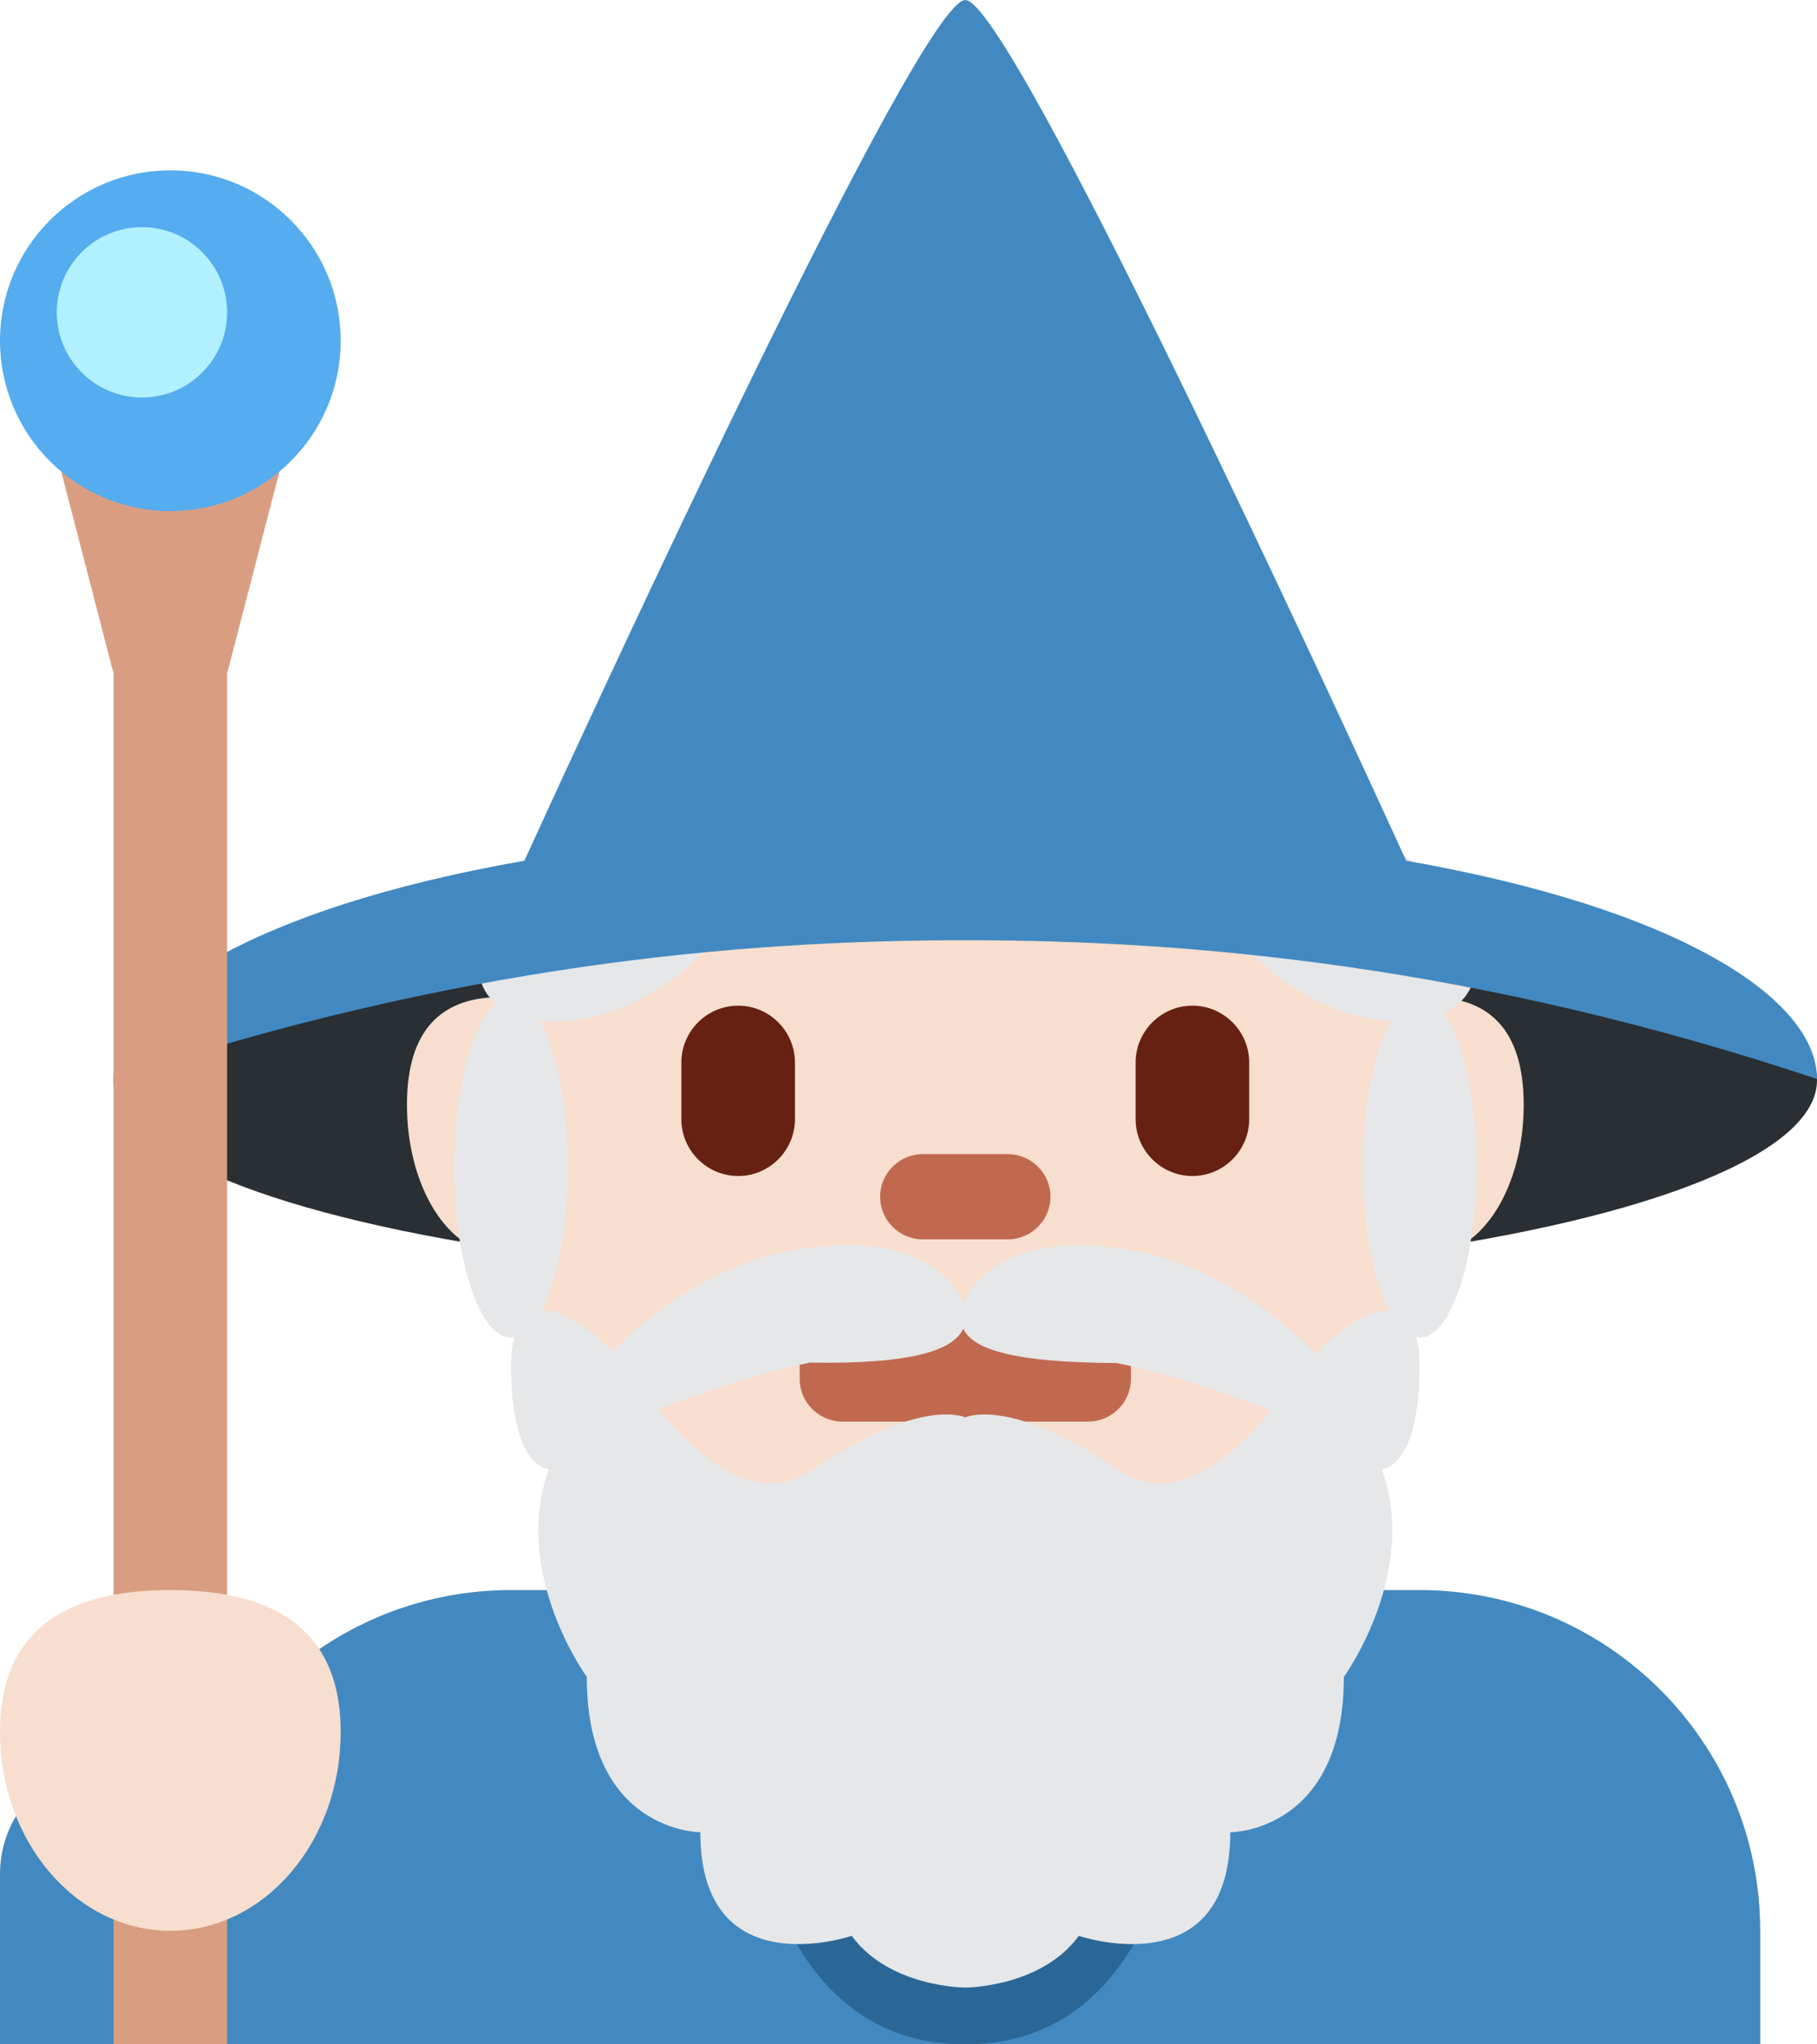 <?xml version="1.0" encoding="UTF-8" standalone="no"?>
<svg
   xmlns:dc="http://purl.org/dc/elements/1.1/"
   xmlns:cc="http://creativecommons.org/ns#"
   xmlns:rdf="http://www.w3.org/1999/02/22-rdf-syntax-ns#"
   xmlns:svg="http://www.w3.org/2000/svg"
   xmlns="http://www.w3.org/2000/svg"
   xmlns:sodipodi="http://sodipodi.sourceforge.net/DTD/sodipodi-0.dtd"
   xmlns:inkscape="http://www.inkscape.org/namespaces/inkscape"
   viewBox="0 0 32 36"
   id="svg2"
   version="1.1"
   inkscape:version="0.91 r13725"
   sodipodi:docname="1f9d9-1f3fb.svg"
   width="32"
   height="36">
  <defs
     id="defs30" />
  <sodipodi:namedview
     pagecolor="#ffffff"
     bordercolor="#666666"
     borderopacity="1"
     objecttolerance="10"
     gridtolerance="10"
     guidetolerance="10"
     inkscape:pageopacity="0"
     inkscape:pageshadow="2"
     inkscape:window-width="640"
     inkscape:window-height="480"
     id="namedview28"
     showgrid="false"
     inkscape:zoom="6.5555556"
     inkscape:cx="17"
     inkscape:cy="18"
     inkscape:window-x="0"
     inkscape:window-y="0"
     inkscape:window-maximized="0"
     inkscape:current-layer="svg2" />
  <path
     d="M 25,28 9,28 C 6.516,28 4.385,29.51 3.473,31.661 3.107,31.258 2.584,31 2,31 0.9,31 0,31.9 0,33 l 0,3 31,0 0,-2 c 0,-3.313 -2.687,-6 -6,-6 z"
     id="path4"
     inkscape:connector-curvature="0"
     style="fill:#4289c1" />
  <path
     d="m 13,27 8,0 c 0,0 1,9 -4,9 -5,0 -4,-9 -4,-9 z"
     id="path6"
     inkscape:connector-curvature="0"
     style="fill:#2a6797" />
  <ellipse
     cx="17"
     cy="19.024"
     rx="15"
     ry="3.529"
     id="ellipse8"
     style="fill:#292f33" />
  <path
     d="M 25.339,17.563 C 24.53,13.963 21.104,8.913 17,8.913 c -4.104,0 -7.53,5.05 -8.339,8.65 -0.836,0.048 -1.494,0.52 -1.494,1.889 0,1.448 0.734,2.622 1.639,2.622 0.015,0 0.028,-0.006 0.043,-0.007 1.064,4.376 4.31,8.013 8.152,8.013 3.842,0 7.088,-3.637 8.152,-8.013 0.015,0.001 0.028,0.007 0.043,0.007 0.905,0 1.639,-1.174 1.639,-2.622 -0.002,-1.369 -0.659,-1.84 -1.496,-1.889 z"
     id="path10"
     inkscape:connector-curvature="0"
     style="fill:#f7dece" />
  <path
     d="m 13,20.709 c -0.55,0 -1,-0.45 -1,-1 l 0,-1 c 0,-0.55 0.45,-1 1,-1 0.55,0 1,0.45 1,1 l 0,1 c 0,0.55 -0.45,1 -1,1 z m 8,0 c -0.55,0 -1,-0.45 -1,-1 l 0,-1 c 0,-0.55 0.45,-1 1,-1 0.55,0 1,0.45 1,1 l 0,1 c 0,0.55 -0.45,1 -1,1 z"
     id="path12"
     inkscape:connector-curvature="0"
     style="fill:#662113" />
  <path
     d="m 17.75,21.824 -1.5,0 c -0.413,0 -0.75,-0.337 -0.75,-0.75 0,-0.413 0.337,-0.75 0.75,-0.75 l 1.5,0 c 0.413,0 0.75,0.337 0.75,0.75 0,0.413 -0.337,0.75 -0.75,0.75 z m 1.417,3.209 -4.333,0 c -0.412,0 -0.75,-0.337 -0.75,-0.75 l 0,-0.331 c 0,-0.412 0.337,-0.75 0.75,-0.75 l 4.333,0 c 0.413,0 0.75,0.337 0.75,0.75 l 0,0.331 c 0,0.412 -0.338,0.75 -0.75,0.75 z"
     id="path14"
     inkscape:connector-curvature="0"
     style="fill:#c1694f" />
  <path
     d="m 25.424,17.846 c 0.193,-0.092 0.348,-0.224 0.449,-0.399 0.414,-0.717 -0.219,-1.859 -1.415,-2.549 -1.196,-0.69 -2.501,-0.668 -2.915,0.049 -0.414,0.717 0.219,1.859 1.415,2.549 0.519,0.299 1.054,0.457 1.532,0.489 -0.292,0.524 -0.49,1.473 -0.49,2.569 0,1.063 0.185,1.991 0.463,2.524 -0.409,-0.016 -0.953,0.396 -1.291,0.764 C 22.463,23.103 21.331,22.293 20.052,22.04 18,21.634 17.151,22.426 16.964,22.973 16.782,22.426 15.935,21.625 13.874,22.033 12.615,22.282 11.5,23.071 10.789,23.8 10.45,23.443 9.929,23.063 9.536,23.078 9.815,22.545 10,21.616 10,20.554 10,19.453 9.8,18.5 9.505,17.979 c 0.566,0.064 1.274,-0.09 1.953,-0.482 1.196,-0.69 1.829,-1.832 1.415,-2.549 -0.414,-0.717 -1.719,-0.739 -2.915,-0.049 -1.196,0.69 -1.829,1.832 -1.415,2.549 0.05,0.087 0.115,0.163 0.189,0.229 C 8.311,18.029 8,19.177 8,20.554 c 0,1.657 0.448,3 1,3 0.02,0 0.039,-0.014 0.059,-0.018 C 9.022,23.672 9,23.838 9,24.047 c 0,1.823 0.667,1.823 0.667,1.823 -0.667,1.823 0.667,3.66 0.667,3.66 0,2.735 2,2.735 2,2.735 C 12.333,35 15,34.089 15,34.089 15.667,35 17,35 17,35 c 0,0 1.333,0 2,-0.911 0,0 2.667,0.911 2.667,-1.823 0,0 2,0 2,-2.735 0,0 1.333,-1.837 0.667,-3.66 0,0 0.667,0 0.667,-1.823 0,-0.21 -0.022,-0.376 -0.059,-0.512 0.02,0.004 0.039,0.018 0.059,0.018 0.552,0 1,-1.343 1,-3 C 26,19.354 25.764,18.326 25.424,17.846 Z M 19.667,25.87 C 17.781,24.582 17,24.959 17,24.959 c 0,0 -0.781,-0.377 -2.667,0.911 -1.013,0.692 -2.024,-0.192 -2.745,-1.057 0.748,-0.275 1.684,-0.622 2.675,-0.818 1.831,0.03 2.534,-0.225 2.701,-0.599 0.167,0.364 0.875,0.598 2.7,0.606 1.013,0.2 1.97,0.56 2.726,0.837 -0.719,0.856 -1.721,1.717 -2.723,1.031 z"
     id="path16"
     inkscape:connector-curvature="0"
     style="fill:#e6e7e8" />
  <path
     d="M 24.765,15.157 C 23.537,12.47 17.793,0 17,0 16.207,0 10.463,12.47 9.235,15.157 4.415,16.001 2,17.595 2,19 c 6,-2 11,-2.443 15,-2.443 4,0 9,0.443 15,2.443 0,-1.405 -2.415,-2.999 -7.235,-3.843 z"
     id="path18"
     inkscape:connector-curvature="0"
     style="fill:#4289c1" />
  <path
     d="M 4,36 2,36 2,11.862 1,8 5,8 4,11.862 Z"
     id="path20"
     inkscape:connector-curvature="0"
     style="fill:#d99e82" />
  <circle
     cx="3"
     cy="6"
     r="3"
     id="circle22"
     style="fill:#55acee" />
  <circle
     cx="2.5"
     cy="5.5"
     r="1.5"
     id="circle24"
     style="fill:#b0f0ff" />
  <path
     d="M 6,30.5 C 6,32.433 4.657,34 3,34 1.343,34 0,32.433 0,30.5 0,28.567 1.343,28 3,28 c 1.657,0 3,0.567 3,2.5 z"
     id="path26"
     inkscape:connector-curvature="0"
     style="fill:#f7dece" />
</svg>
